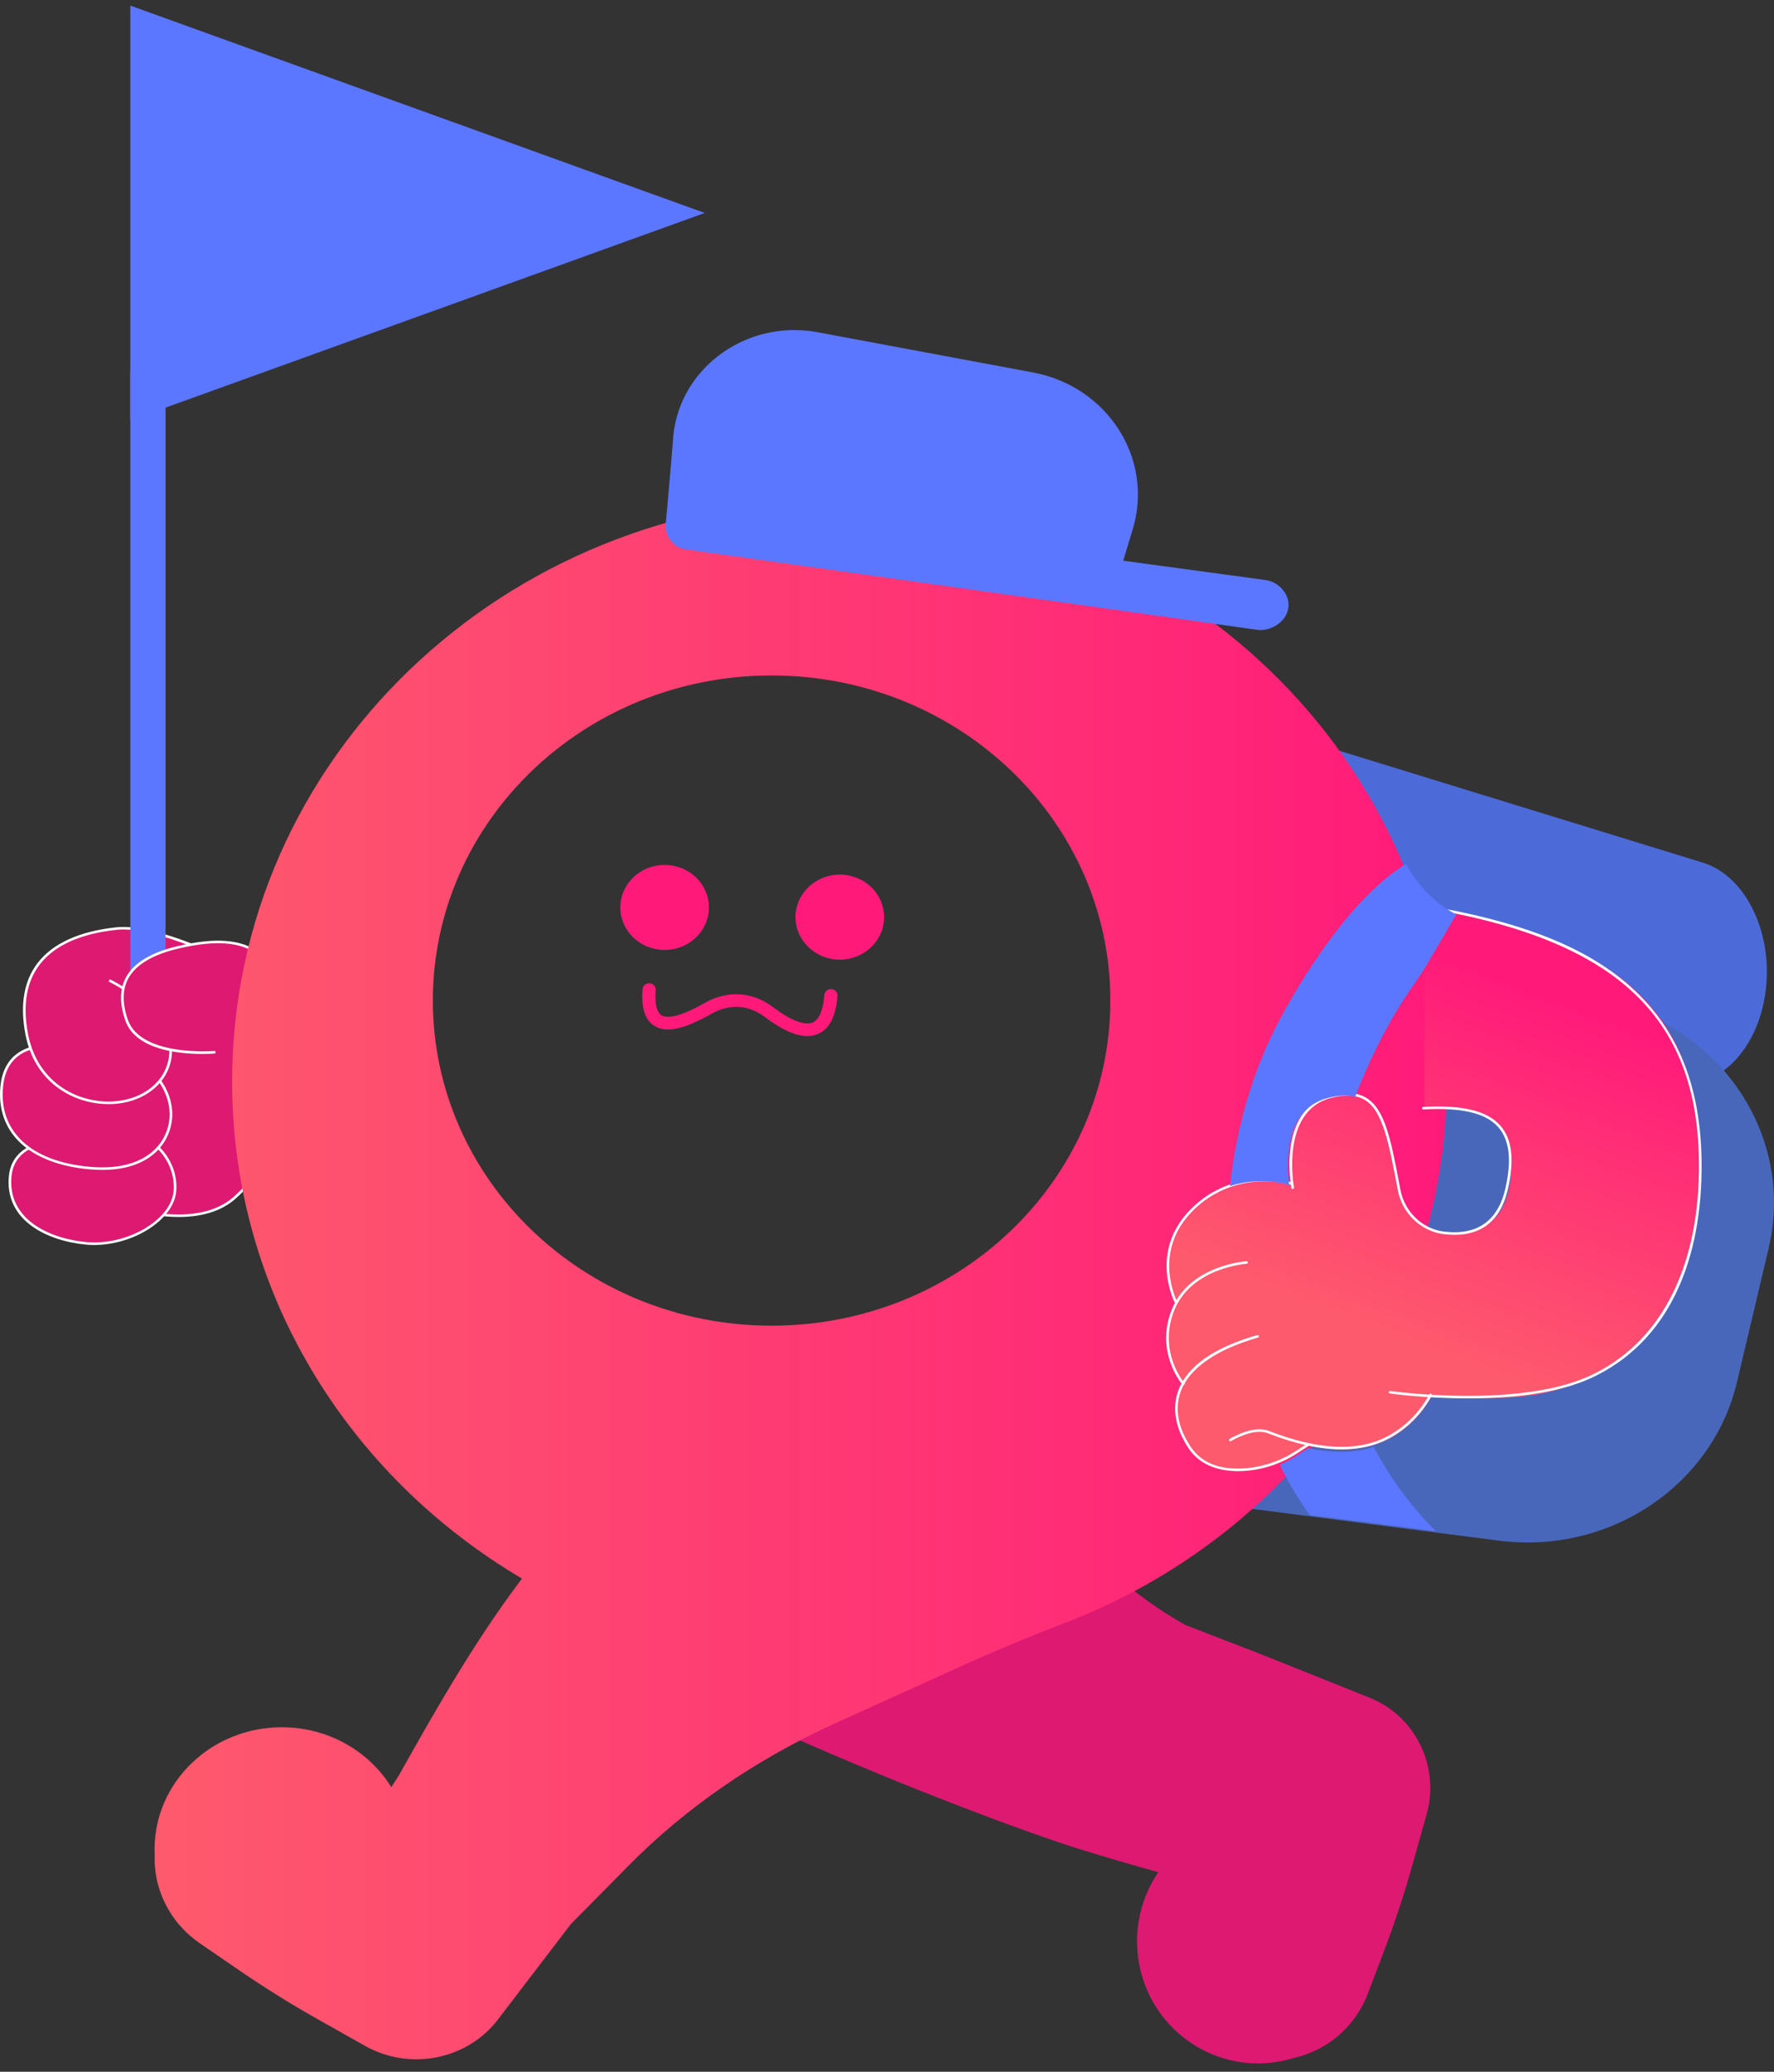 <svg xmlns="http://www.w3.org/2000/svg" width="209" height="244" viewBox="0 0 209 244" fill="none">
  <rect x="0" y="0" width="209" height="244" fill="#333333" stroke="none"/>
  <g clip-path="url(#clip0_720_12088)">
    <path d="M161.358 199.947L148.493 194.797L139.665 191.388C131.48 186.838 124.606 179.407 118.288 171.788L102.445 166.865L82.915 173.252L61.495 185.916C69.313 196.219 114.974 213.984 127.268 217.805C129.187 218.401 133.789 219.774 136.464 220.493C134.205 223.811 133.333 228.062 134.417 232.261C136.402 239.946 144.189 244.552 151.809 242.551C151.999 242.5 152.187 242.447 152.373 242.389C156.261 241.536 159.639 238.781 161.154 234.792L163.071 229.744C164.338 226.411 165.455 223.022 166.418 219.588L168.077 213.676C169.658 208.039 166.756 202.108 161.355 199.947H161.358Z" fill="#DD1972"/>
    <path d="M15.588 140.293L22.681 142.128L31.27 135.368L30.448 118.876L25.417 112.751L14.734 112.038L6.611 115.503L8.462 123.14L10.961 134.64L15.588 140.293Z" fill="#DD1972"/>
    <path d="M22.718 142.291L22.641 142.272L15.498 140.425L10.818 134.706L8.31 123.171L6.432 115.418L14.707 111.888L14.745 111.891L25.498 112.61L25.54 112.662L30.601 118.824L30.604 118.871L31.43 135.437L31.369 135.485L22.72 142.294L22.718 142.291ZM15.678 140.164L22.644 141.965L31.11 135.3L30.296 118.931L25.338 112.895L14.762 112.188L6.791 115.587L8.612 123.106L11.106 134.575L15.678 140.162V140.164Z" fill="white"/>
    <path d="M14.42 142.049C14.42 142.049 23.02 145.197 27.657 141.052C32.294 136.908 32.396 132.897 32.396 132.897" fill="#DD1972"/>
    <path d="M21.05 143.329C17.547 143.329 14.417 142.207 14.364 142.188L14.474 141.91C14.559 141.941 23.039 144.977 27.55 140.944C32.086 136.89 32.24 132.936 32.24 132.896L32.549 132.903C32.549 132.943 32.391 137.022 27.761 141.161C25.896 142.827 23.39 143.329 21.05 143.329Z" fill="white"/>
    <path d="M8.789 134.376C8.789 134.376 1.703 133.532 1.203 138.493C0.703 143.455 5.327 145.987 10.163 146.435C14.998 146.884 20.251 143.786 20.598 140.357C20.945 136.926 18.183 133.826 15.611 133.649" fill="#DD1972"/>
    <path d="M11.11 146.628C10.788 146.628 10.468 146.613 10.149 146.584C5.617 146.163 0.514 143.787 1.05 138.48C1.175 137.237 1.714 136.242 2.654 135.52C4.909 133.787 8.651 134.209 8.809 134.229L8.77 134.523C8.733 134.518 4.998 134.098 2.846 135.752C1.976 136.422 1.474 137.349 1.358 138.506C0.844 143.597 5.789 145.879 10.18 146.286C14.922 146.726 20.104 143.726 20.446 140.341C20.615 138.671 20.034 136.943 18.852 135.602C17.911 134.532 16.726 133.873 15.602 133.796L15.623 133.499C16.83 133.582 18.094 134.278 19.088 135.408C20.322 136.811 20.929 138.619 20.753 140.368C20.42 143.67 15.721 146.625 11.11 146.625V146.628Z" fill="white"/>
    <path d="M6.012 123.237C6.012 123.237 0.748 122.563 0.204 127.937C-0.338 133.311 3.546 136.919 10.486 137.564C17.426 138.209 19.687 134.616 20.076 132.102C20.465 129.588 19.16 125.987 14.587 124.034" fill="#DD1972"/>
    <path d="M12.038 137.786C11.541 137.786 11.019 137.763 10.471 137.711C7.026 137.391 4.246 136.326 2.431 134.63C0.604 132.923 -0.22 130.604 0.051 127.923C0.22 126.243 0.863 124.968 1.957 124.134C3.698 122.809 5.938 123.078 6.034 123.09L5.993 123.384C5.972 123.381 3.785 123.121 2.15 124.368C1.124 125.149 0.523 126.354 0.362 127.951C-0.17 133.238 3.621 136.776 10.505 137.415C16.751 137.994 19.467 135.039 19.926 132.079C20.331 129.463 18.818 126.002 14.527 124.168L14.652 123.897C19.093 125.794 20.654 129.396 20.231 132.122C19.793 134.954 17.397 137.785 12.041 137.785L12.038 137.786Z" fill="white"/>
    <path d="M12.867 115.464C12.867 115.464 22.298 119.926 19.637 125.985C16.977 132.045 4.935 131.358 3.134 121.733C1.335 112.106 8.789 109.892 13.723 109.362C18.657 108.831 27.926 113.711 27.926 113.711" fill="#DD1972"/>
    <path d="M12.777 130.037C12.422 130.037 12.061 130.018 11.697 129.979C8.157 129.602 4.009 127.245 2.983 121.758C2.335 118.294 2.829 115.48 4.454 113.391C6.246 111.086 9.359 109.681 13.706 109.213C18.631 108.682 27.621 113.379 28.001 113.58L27.852 113.84C27.761 113.791 18.57 108.99 13.74 109.508C9.481 109.966 6.439 111.333 4.702 113.569C3.131 115.588 2.656 118.327 3.288 121.706C4.284 127.031 8.303 129.319 11.731 129.683C15.227 130.056 18.346 128.545 19.495 125.927C22.069 120.065 12.891 115.64 12.798 115.597L12.935 115.331C12.958 115.343 15.338 116.479 17.356 118.346C20.056 120.843 20.895 123.505 19.78 126.045C18.698 128.511 15.959 130.039 12.777 130.039V130.037Z" fill="white"/>
    <path d="M19.503 43.671H15.354V119.501H19.503V43.671Z" fill="#5C77FF"/>
    <path d="M25.374 123.922C25.374 123.922 16.531 124.708 14.926 120.169C13.322 115.63 15.533 112.868 20.949 111.578C27.566 110.001 33.406 110.756 33.079 120.371" fill="#DD1972"/>
    <path d="M23.818 124.128C21.168 124.128 16 123.671 14.778 120.218C14.053 118.167 14.09 116.418 14.888 115.019C15.828 113.368 17.854 112.163 20.909 111.435C25.36 110.374 28.506 110.62 30.527 112.188C32.455 113.684 33.365 116.439 33.232 120.377L32.923 120.366C33.053 116.527 32.181 113.852 30.332 112.418C28.391 110.913 25.334 110.686 20.983 111.722C18.015 112.429 16.055 113.585 15.159 115.16C14.405 116.484 14.375 118.152 15.07 120.121C16.616 124.497 25.269 123.781 25.357 123.773L25.385 124.069C25.294 124.076 24.693 124.127 23.816 124.127L23.818 124.128Z" fill="white"/>
    <path d="M200.608 101.594L154.88 87.528L150.646 113.06L196.305 127.327C201.534 128.962 206.74 124.498 207.922 117.372C209.101 110.262 205.825 103.198 200.606 101.592L200.608 101.594Z" fill="#4C6BD8"/>
    <path d="M208.363 147.047L204.645 162.755C201.744 175.009 189.581 183.116 176.599 181.447L142.035 177.002C140.025 176.743 138.611 174.994 138.682 172.859C139.369 152.52 144.434 132.209 153.5 113.42L186.94 117.588C201.735 119.432 211.667 133.09 208.363 147.048V147.047Z" fill="#4967BA"/>
    <path d="M98.895 58.738C59.38 58.738 27.347 89.472 27.347 127.382C27.347 152.141 41.01 173.838 61.498 185.914C55.616 193.664 50.577 202.726 46.96 209.152L46.099 210.485C43.49 206.26 38.689 203.426 33.197 203.426C24.921 203.426 18.21 209.864 18.21 217.805C18.21 218.002 18.215 218.2 18.224 218.396C18.053 222.405 19.937 226.396 23.561 228.882L28.143 232.026C31.17 234.102 34.292 236.047 37.501 237.852L43.024 240.96C48.291 243.925 55.042 242.587 58.653 237.862L67.256 226.605L74.065 219.714C80.823 212.873 89.107 207.175 98.468 202.931L113.13 196.282C117.181 194.445 121.294 192.74 125.456 191.144C151.82 181.025 170.445 156.293 170.445 127.385C170.445 89.473 138.411 58.741 98.897 58.741L98.895 58.738ZM90.905 156.131C68.864 156.131 50.996 138.988 50.996 117.842C50.996 96.695 68.864 79.552 90.905 79.552C112.947 79.552 130.814 96.695 130.814 117.842C130.814 138.988 112.947 156.131 90.905 156.131Z" fill="url(#paint0_linear_720_12088)"/>
    <path d="M78.302 111.881C81.184 111.881 83.521 109.639 83.521 106.874C83.521 104.108 81.184 101.866 78.302 101.866C75.419 101.866 73.083 104.108 73.083 106.874C73.083 109.639 75.419 111.881 78.302 111.881Z" fill="#FF1A7A"/>
    <path d="M98.94 113.022C101.823 113.022 104.159 110.78 104.159 108.014C104.159 105.249 101.823 103.007 98.94 103.007C96.058 103.007 93.721 105.249 93.721 108.014C93.721 110.78 96.058 113.022 98.94 113.022Z" fill="#FF1A7A"/>
    <path d="M95.124 122.022C93.761 122.022 92.088 121.278 90.134 119.795C88.198 118.328 85.956 118.187 83.818 119.398C80.589 121.227 78.531 121.676 77.142 120.851C76.005 120.177 75.534 118.752 75.701 116.495C75.733 116.086 76.1 115.777 76.528 115.807C76.954 115.836 77.277 116.191 77.246 116.6C77.126 118.208 77.371 119.24 77.955 119.587C78.508 119.915 79.837 119.927 83.028 118.119C85.717 116.596 88.655 116.781 91.093 118.628C93.145 120.184 94.794 120.82 95.74 120.42C96.713 120.009 97.027 118.429 97.122 117.177C97.153 116.768 97.523 116.459 97.949 116.489C98.375 116.518 98.697 116.874 98.666 117.282C98.486 119.697 97.712 121.209 96.365 121.778C95.984 121.939 95.57 122.019 95.121 122.019L95.124 122.022Z" fill="#FF1A7A"/>
    <path d="M96.335 39.131L121.703 43.868C130.518 45.514 135.956 54.067 133.449 62.34L132.327 66.037L149.106 68.315C150.689 68.54 152.05 70.051 151.772 71.669C151.493 73.287 149.676 74.398 148.095 74.172L80.814 64.712C80.69 64.694 80.569 64.669 80.451 64.636C79.073 64.251 78.197 62.866 78.455 61.376C78.529 60.95 79.271 52.06 79.271 52.06C79.64 43.648 87.726 37.523 96.338 39.131H96.335Z" fill="#5C77FF"/>
    <path d="M154.113 170.566L152.735 171.46C152.109 171.866 151.451 172.217 150.767 172.512C151.848 174.691 153.035 176.685 154.298 178.425L169.19 180.34C166.42 177.659 163.908 174.306 161.851 170.434C159.243 171.27 156.44 171.058 154.113 170.567V170.566Z" fill="#5C77FF"/>
    <path d="M200.267 135.024C199.475 116.663 187.341 110.109 167.854 106.899L167.816 130.661C175.083 130.282 179.23 131.508 177.834 139.728C176.881 145.336 172.12 145.507 170.491 145.377C167.737 145.159 165.473 143.013 164.956 140.281C163.433 132.229 162.668 127.831 156.909 129.315C151.395 130.736 152.119 137.985 152.368 139.679L152.105 139.492C152.105 139.492 145.725 137.548 140.615 142.581C135.504 147.614 138.694 153.554 138.694 153.554L138.82 153.422C138.66 153.695 138.515 153.987 138.386 154.294C136.394 159.031 139.14 162.631 139.509 163.081C138.113 165.576 138.707 168.319 140.333 170.7C141.85 172.922 144.412 173.371 146.667 173.236C148.897 173.102 151.041 172.362 152.891 171.162L154.27 170.267C157.09 170.861 160.612 171.05 163.636 169.451C166.04 168.181 167.646 166.307 168.668 164.438C173.482 164.489 180.902 165.695 187.931 161.882C197.776 156.542 200.717 145.446 200.268 135.022L200.267 135.024Z" fill="url(#paint1_linear_720_12088)"/>
    <path d="M171.393 145.425C170.973 145.425 170.615 145.396 170.352 145.376C167.55 145.153 165.216 143.007 164.677 140.157L164.628 139.891C163.633 134.631 162.915 130.832 160.792 129.541C159.814 128.948 158.516 128.871 156.822 129.307C150.781 130.865 152.433 139.765 152.45 139.856C152.466 139.936 152.41 140.013 152.326 140.029C152.243 140.044 152.16 139.991 152.145 139.911C152.14 139.888 151.702 137.582 152.041 135.11C152.493 131.802 154.12 129.698 156.742 129.022C158.524 128.563 159.903 128.651 160.957 129.291C163.195 130.651 163.886 134.306 164.933 139.839L164.982 140.105C165.497 142.823 167.716 144.869 170.378 145.08C171.787 145.191 176.074 145.532 177.346 140.001C178.12 136.63 177.846 134.257 176.508 132.744C175.038 131.084 172.24 130.422 167.699 130.66C167.612 130.662 167.541 130.602 167.536 130.52C167.532 130.438 167.597 130.368 167.682 130.364C172.328 130.122 175.207 130.817 176.743 132.554C178.148 134.141 178.444 136.599 177.648 140.067C176.556 144.82 173.327 145.426 171.393 145.426V145.425Z" fill="white"/>
    <path d="M172.941 164.695C167.872 164.695 163.832 164.131 163.753 164.119C163.667 164.107 163.61 164.031 163.623 163.95C163.635 163.868 163.712 163.813 163.799 163.825C163.949 163.847 178.932 165.939 187.385 161.999C195.439 158.244 199.976 149.74 200.155 138.055C200.436 120.007 190.73 110.689 167.702 106.895C167.618 106.882 167.561 106.805 167.575 106.724C167.589 106.644 167.669 106.589 167.753 106.603C178.738 108.411 186.299 111.311 191.548 115.726C197.699 120.901 200.615 128.206 200.464 138.058C200.377 143.623 199.335 148.476 197.363 152.482C195.162 156.954 191.85 160.245 187.518 162.265C183.38 164.193 177.705 164.694 172.94 164.694L172.941 164.695Z" fill="white"/>
    <path d="M138.566 153.555C138.51 153.555 138.456 153.526 138.428 153.475C138.396 153.414 135.246 147.382 140.375 142.33C145.493 137.29 151.959 139.183 152.023 139.202C152.105 139.227 152.15 139.31 152.123 139.389C152.097 139.468 152.01 139.511 151.93 139.486C151.866 139.466 145.579 137.633 140.596 142.538C135.625 147.432 138.671 153.281 138.702 153.338C138.741 153.411 138.712 153.5 138.636 153.539C138.612 153.551 138.589 153.555 138.564 153.555H138.566Z" fill="white"/>
    <path d="M139.421 163.13C139.376 163.13 139.332 163.112 139.301 163.076C139.267 163.038 135.972 159.18 138.113 154.09C140.257 148.995 146.785 148.546 146.851 148.541C146.938 148.535 147.011 148.598 147.015 148.681C147.02 148.764 146.957 148.834 146.87 148.839C146.806 148.843 140.471 149.281 138.4 154.201C136.328 159.13 139.506 162.849 139.538 162.886C139.592 162.948 139.585 163.042 139.52 163.095C139.49 163.119 139.455 163.13 139.421 163.13Z" fill="white"/>
    <path d="M145.834 173.257C143.235 173.257 141.253 172.357 140.074 170.632C138.474 168.29 138.036 165.834 138.841 163.718C139.921 160.88 143.044 158.7 148.124 157.24C148.206 157.216 148.293 157.261 148.318 157.339C148.343 157.418 148.296 157.501 148.214 157.525C143.302 158.937 140.162 161.113 139.132 163.821C138.146 166.416 139.241 168.87 140.333 170.47C141.57 172.281 143.655 173.112 146.528 172.939C148.682 172.81 150.807 172.101 152.676 170.89L154.054 169.996C154.126 169.95 154.222 169.968 154.27 170.036C154.318 170.104 154.299 170.197 154.228 170.243L152.849 171.137C150.935 172.378 148.756 173.104 146.548 173.237C146.305 173.251 146.066 173.259 145.834 173.259V173.257Z" fill="white"/>
    <path d="M158.064 170.699C155.536 170.699 152.66 170.077 149.458 168.833L149.369 168.799C147.632 168.124 145.059 169.707 145.033 169.723C144.962 169.768 144.866 169.748 144.819 169.68C144.773 169.612 144.793 169.519 144.864 169.475C144.974 169.406 147.596 167.791 149.485 168.524L149.574 168.558C155.32 170.79 159.983 170.998 163.435 169.175C165.518 168.074 167.237 166.362 168.406 164.222C168.446 164.15 168.539 164.121 168.615 164.16C168.691 164.199 168.721 164.288 168.68 164.36C167.483 166.552 165.721 168.307 163.585 169.435C161.988 170.279 160.144 170.699 158.064 170.699Z" fill="white"/>
    <path d="M165.657 101.748C158.231 106.262 151.705 118.146 150.139 121.304C147.489 126.647 145.648 132.904 144.895 139.69C148.518 138.541 151.637 139.491 151.637 139.491L151.9 139.678C151.652 137.984 150.928 130.736 156.441 129.314C157.75 128.977 158.8 128.944 159.659 129.188C161.467 124.436 163.85 119.785 166.611 115.896C167.243 115.006 167.826 114.085 168.377 113.146L171.567 107.708L171.341 107.582C168.893 106.213 166.917 104.185 165.657 101.748Z" fill="#5C77FF"/>
    <path d="M15.354 25.082V0.659L49.189 12.871L83.025 25.082L49.189 37.295L15.354 49.505V25.082Z" fill="#5C77FF"/>
  </g>
  <defs>
    <linearGradient id="paint0_linear_720_12088" x1="18.208" y1="150.635" x2="170.443" y2="150.635" gradientUnits="userSpaceOnUse">
      <stop stop-color="#FE5A6D"/>
      <stop offset="1" stop-color="#FF1A7A"/>
    </linearGradient>
    <linearGradient id="paint1_linear_720_12088" x1="159.682" y1="168.581" x2="179.639" y2="116.238" gradientUnits="userSpaceOnUse">
      <stop offset="0.21" stop-color="#FE5A6D"/>
      <stop offset="1" stop-color="#FF1A7A"/>
    </linearGradient>
    <clipPath id="clip0_720_12088">
      <rect width="209" height="242.36" fill="white" transform="translate(0 0.659)"/>
    </clipPath>
  </defs>
</svg>